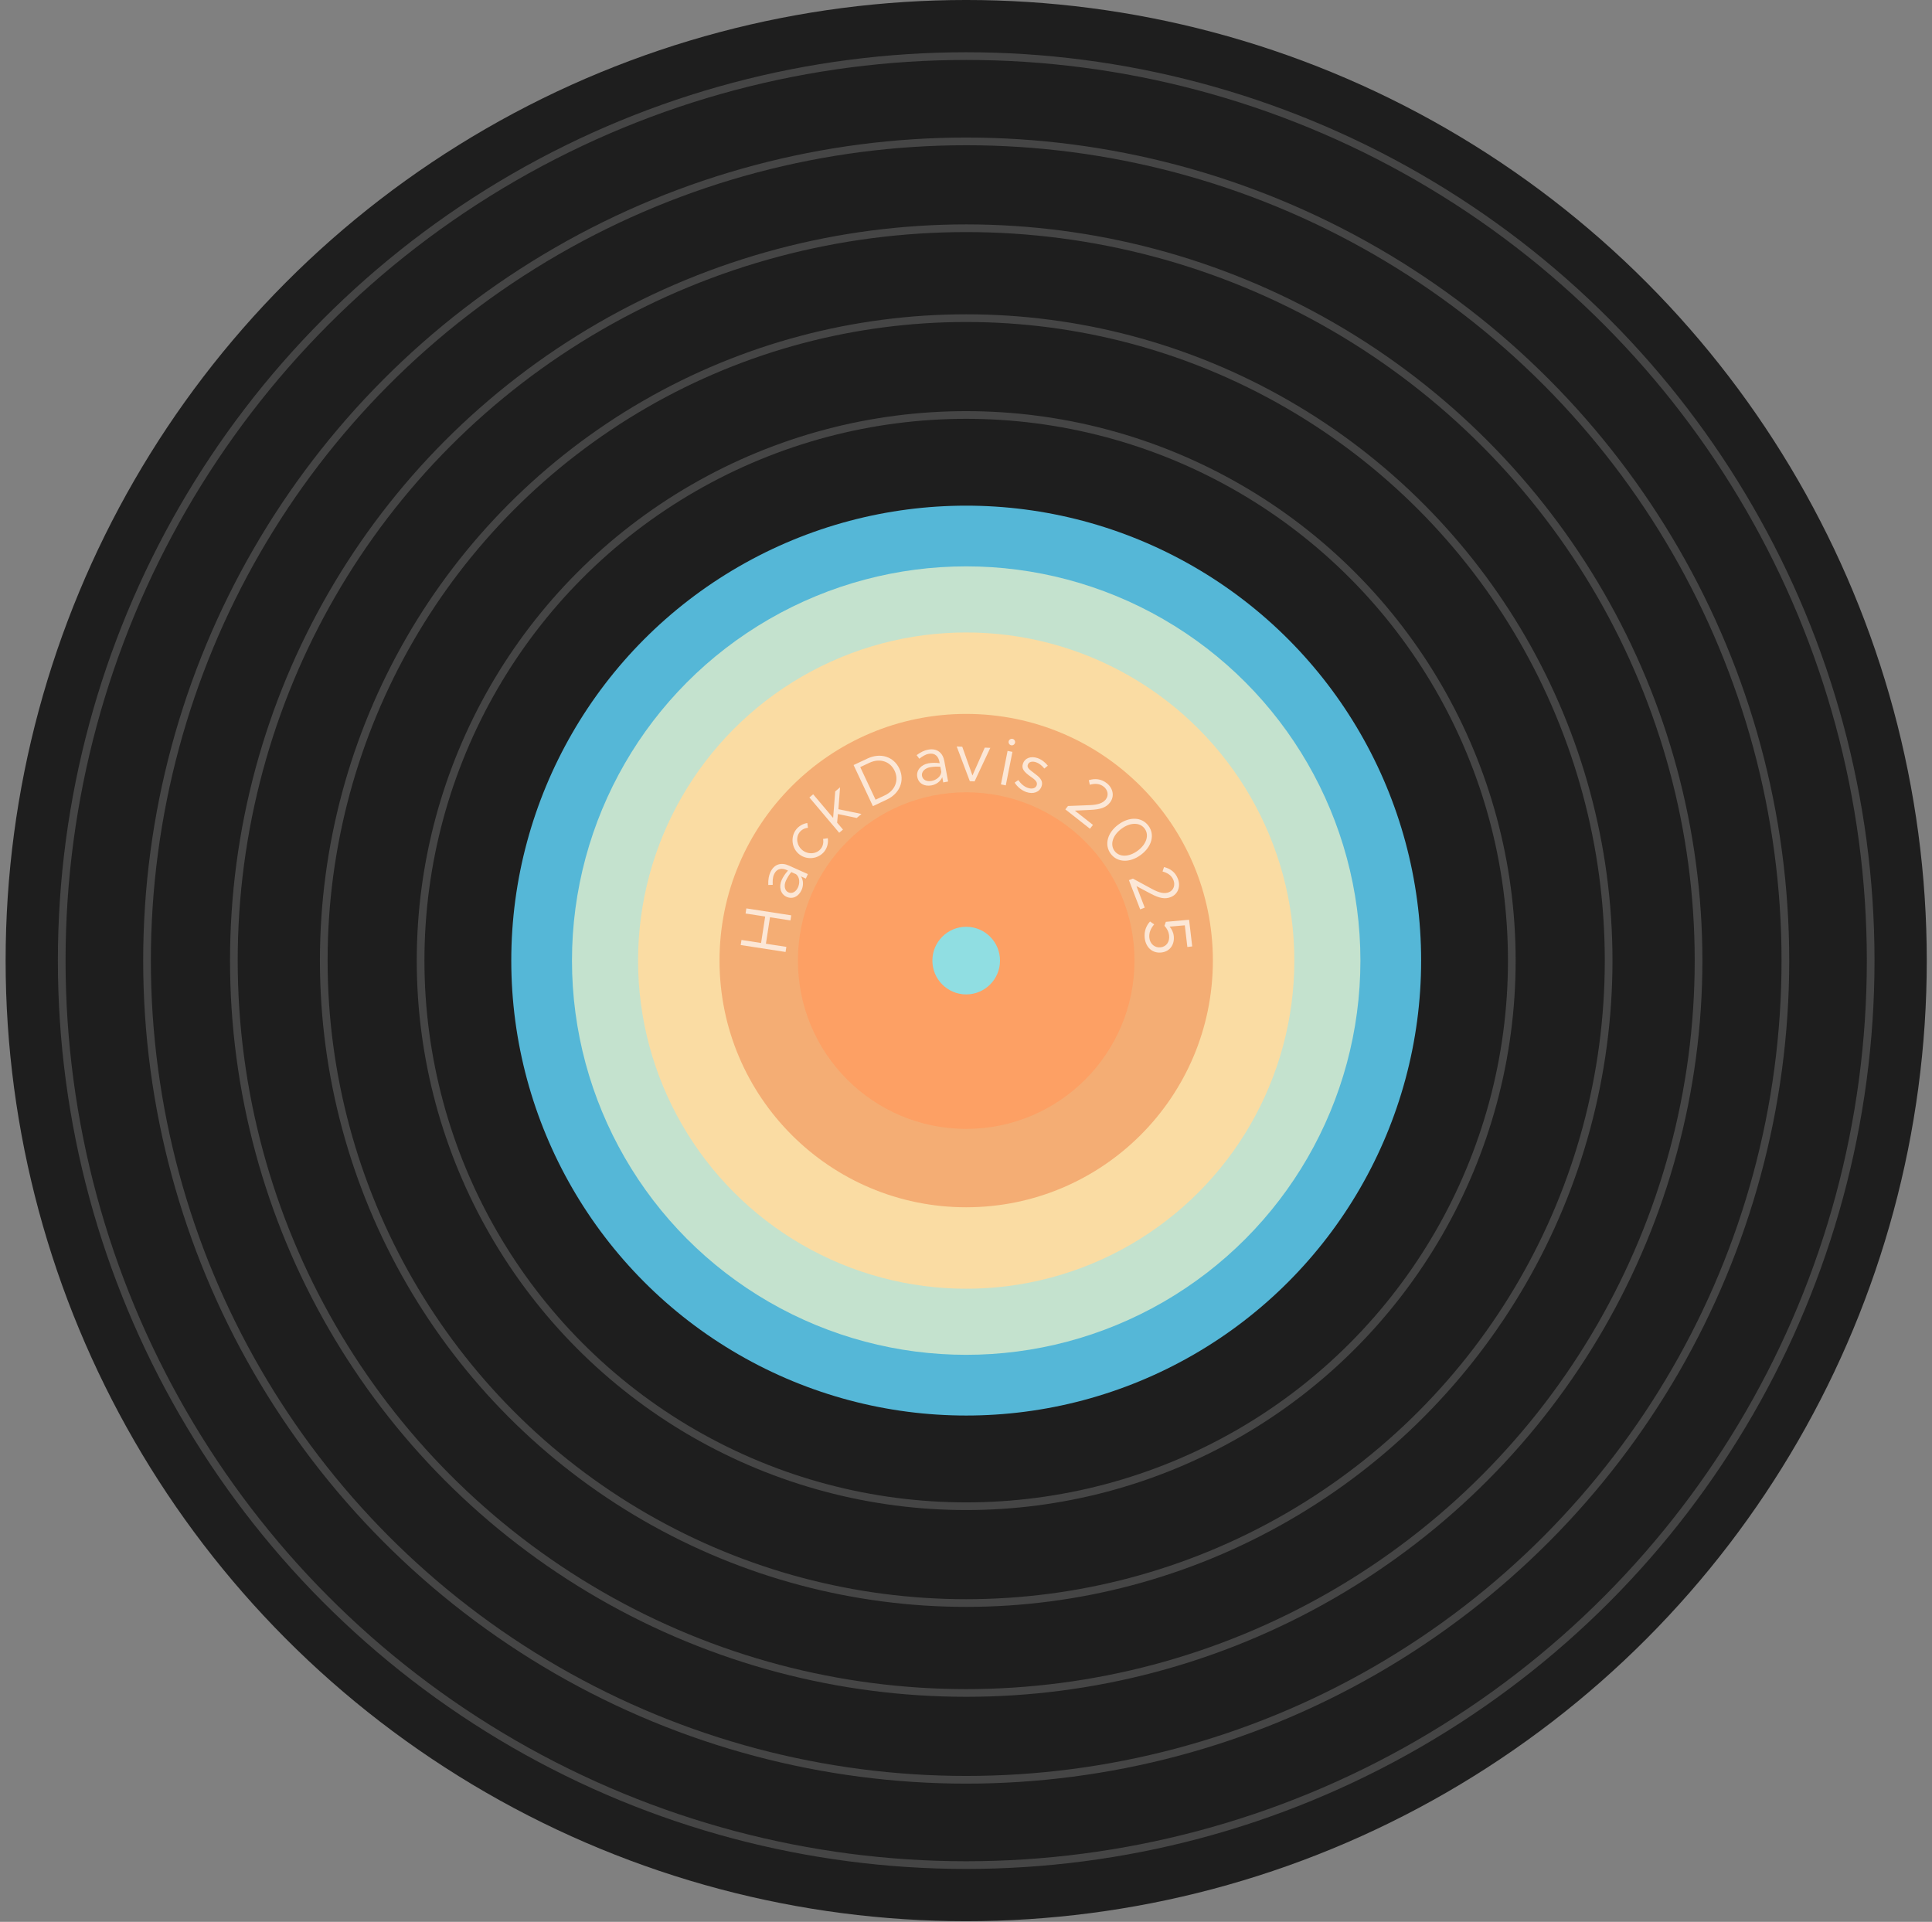 <svg width="946" height="941" viewBox="0 0 946 941" fill="none" xmlns="http://www.w3.org/2000/svg">
<rect x="0" y="0" width="946" height="941" fill="#808080" stroke="none"/>
<g clip-path="url(#clip0_781_1378)">
<circle cx="473.097" cy="470.342" r="470.345" fill="#1E1E1E"/>
<circle cx="473.096" cy="470.344" r="442.876" stroke="#454545" stroke-width="3.763"/>
<circle cx="473.102" cy="470.342" r="401.11" stroke="#454545" stroke-width="3.763"/>
<circle cx="473.098" cy="470.343" r="267.155" stroke="#454545" stroke-width="3.763"/>
<circle cx="473.096" cy="470.341" r="314.566" stroke="#454545" stroke-width="3.763"/>
<circle cx="473.103" cy="470.343" r="358.591" stroke="#454545" stroke-width="3.763"/>
<circle cx="473.1" cy="470.343" r="222.755" fill="#55B7D7"/>
<circle cx="473.096" cy="470.341" r="193.029" fill="#C4E2CE"/>
<circle cx="473.1" cy="470.342" r="160.669" fill="#FADCA3"/>
<circle cx="473.097" cy="470.342" r="120.784" fill="#F4AD74"/>
<circle cx="473.101" cy="470.341" r="82.404" fill="#FDA064"/>
<path d="M365.069 447.283L365.454 444.788L387.425 448.18L387.04 450.674L377.03 449.129L375.031 462.081L385.041 463.627L384.655 466.121L362.685 462.729L363.07 460.235L372.664 461.716L374.663 448.764L365.069 447.283Z" fill="white" fill-opacity="0.7"/>
<path d="M377.17 427.168C379.039 423.005 382.581 422.148 386.271 423.806L395.569 427.982L394.575 430.196L392.184 429.122C393.494 431.023 393.418 433.72 392.517 435.727C391.072 438.945 388.151 440.471 385.14 439.119C382.1 437.753 381.283 434.123 382.754 430.846C383.497 429.193 384.633 427.611 385.837 426.271L385.277 426.02C383.21 425.092 380.477 424.858 378.993 428.164C378.303 429.699 378.293 431.539 378.378 433.244L376.18 433.321C376.069 430.646 376.507 428.644 377.17 427.168ZM390.741 434.468C391.642 432.461 391.683 429.606 389.793 428.048L387.461 427.001C386.454 428.216 385.515 429.674 384.773 431.327C383.752 433.6 384.189 436.102 386.02 436.924C387.909 437.773 389.773 436.623 390.741 434.468Z" fill="white" fill-opacity="0.7"/>
<path d="M403.732 416.785C400.908 420.532 395.308 421.295 391.509 418.431C387.711 415.568 386.928 409.994 389.753 406.247C391.116 404.438 393.132 403.323 395.301 402.973L395.606 405.31C393.987 405.468 392.478 406.234 391.484 407.552C389.478 410.213 390.206 414.247 393.048 416.39C395.916 418.552 399.995 418.141 402.001 415.48C403.014 414.136 403.329 412.428 403.003 410.764L405.334 410.414C405.645 412.635 405.135 414.924 403.732 416.785Z" fill="white" fill-opacity="0.7"/>
<path d="M411.339 385.493L410.527 396.218L421.813 398.546L419.489 400.509L410.282 398.585L409.904 402.801L412.765 406.188L410.911 407.754L396.315 390.474L398.169 388.908L407.941 400.477L408.966 387.498L411.339 385.493Z" fill="white" fill-opacity="0.7"/>
<path d="M427.41 394.717L417.958 374.595L424.753 371.403C431.138 368.404 437.602 370.444 440.368 376.331C443.133 382.219 440.59 388.526 434.205 391.525L427.41 394.717ZM428.717 391.564L433.228 389.445C438.266 387.079 440.255 382.105 438.054 377.418C435.866 372.761 430.768 371.116 425.73 373.483L421.219 375.601L428.717 391.564Z" fill="white" fill-opacity="0.7"/>
<path d="M454.447 367.057C458.934 366.23 461.652 368.657 462.386 372.635L464.234 382.659L461.847 383.1L461.372 380.522C460.553 382.68 458.29 384.15 456.126 384.55C452.657 385.189 449.742 383.654 449.143 380.408C448.539 377.13 451.061 374.394 454.594 373.743C456.376 373.414 458.324 373.45 460.11 373.68L459.999 373.075C459.588 370.848 458.227 368.466 454.663 369.123C453.008 369.429 451.489 370.466 450.134 371.505L448.821 369.74C450.959 368.128 452.856 367.351 454.447 367.057ZM456.152 382.373C458.316 381.974 460.689 380.385 460.897 377.944L460.433 375.43C458.861 375.292 457.128 375.349 455.345 375.677C452.895 376.129 451.085 377.911 451.449 379.884C451.824 381.921 453.829 382.801 456.152 382.373Z" fill="white" fill-opacity="0.7"/>
<path d="M474.873 382.508L468.448 365.499L471.164 365.611L476.154 379.71L482.189 366.064L484.905 366.176L477.201 382.603L474.873 382.508Z" fill="white" fill-opacity="0.7"/>
<path d="M495.154 364.922C494.265 364.746 493.712 363.878 493.881 363.021C494.045 362.195 494.888 361.604 495.777 361.78C496.634 361.95 497.187 362.818 497.024 363.643C496.854 364.5 496.011 365.092 495.154 364.922ZM490.104 384.078L493.356 367.667L495.737 368.139L492.485 384.55L490.104 384.078Z" fill="white" fill-opacity="0.7"/>
<path d="M502.567 387.824C500.364 387.066 498.2 385.398 496.829 383.216L498.601 381.943C499.954 383.88 501.528 385.174 503.272 385.774C505.353 386.489 507.097 385.994 507.613 384.495C508.202 382.781 506.556 381.599 504.624 380.25C501.178 377.833 500.099 376.196 500.877 373.931C501.866 371.055 504.864 370.101 508.016 371.185C509.974 371.858 511.762 373.226 513.066 374.906L511.354 376.302C510.11 374.745 508.718 373.719 507.311 373.235C505.536 372.625 503.793 372.915 503.267 374.445C502.793 375.822 503.809 376.65 506.42 378.609C508.687 380.278 511.024 382.04 509.992 385.039C508.993 387.946 505.841 388.95 502.567 387.824Z" fill="white" fill-opacity="0.7"/>
<path d="M521.638 396.298L522.938 394.645L533.604 394.225C537.732 394.056 540.07 393.178 541.43 391.448C543.111 389.312 542.312 386.665 540.455 385.205C538.421 383.604 536.111 383.557 533.635 384.244L533.137 381.999C536.207 381.079 539.186 381.323 541.932 383.484C544.959 385.866 545.921 389.876 543.459 393.004C541.598 395.369 538.948 396.33 533.997 396.552L526.297 396.917L535.173 403.901L533.692 405.783L521.638 396.298Z" fill="white" fill-opacity="0.7"/>
<path d="M543.862 418.032C540.624 413.665 542.171 407.765 547.603 403.736C553.01 399.727 559.105 399.961 562.343 404.328C565.562 408.669 564.016 414.569 558.609 418.578C553.177 422.607 547.081 422.373 543.862 418.032ZM545.734 416.644C548.066 419.789 552.772 419.724 557.086 416.525C561.401 413.325 562.804 408.861 560.472 405.716C558.14 402.57 553.441 402.59 549.126 405.79C544.811 408.989 543.402 413.499 545.734 416.644Z" fill="white" fill-opacity="0.7"/>
<path d="M552.769 430.958L554.732 430.202L564.115 435.289C567.751 437.251 570.209 437.69 572.262 436.899C574.798 435.921 575.463 433.237 574.613 431.033C573.682 428.617 571.72 427.397 569.24 426.723L569.959 424.538C573.068 425.316 575.504 427.048 576.762 430.308C578.147 433.901 576.926 437.84 573.212 439.272C570.404 440.355 567.634 439.828 563.265 437.49L556.459 433.871L560.522 444.408L558.288 445.27L552.769 430.958Z" fill="white" fill-opacity="0.7"/>
<path d="M560.519 459.383C560.119 455.976 561.263 453.235 563.108 451.194L565.133 452.618C563.469 454.54 562.493 456.772 562.78 459.215C563.138 462.268 565.512 464.172 568.308 463.844C571.137 463.512 572.808 461.1 572.446 458.015C572.223 456.118 571.356 454.559 570.165 453.297L570.85 451.36L582.233 450.349L583.765 463.397L581.387 463.677L580.141 453.071L572.691 453.718C573.634 454.812 574.486 456.244 574.724 458.268C575.192 462.254 573.074 465.858 568.703 466.372C564.332 466.885 561.051 463.914 560.519 459.383Z" fill="white" fill-opacity="0.7"/>
<circle cx="473.096" cy="470.343" r="16.556" transform="rotate(180 473.096 470.343)" fill="#90DEE2"/>
</g>
<defs>
<clipPath id="clip0_781_1378">
<rect width="946" height="941" fill="white"/>
</clipPath>
</defs>
</svg>

